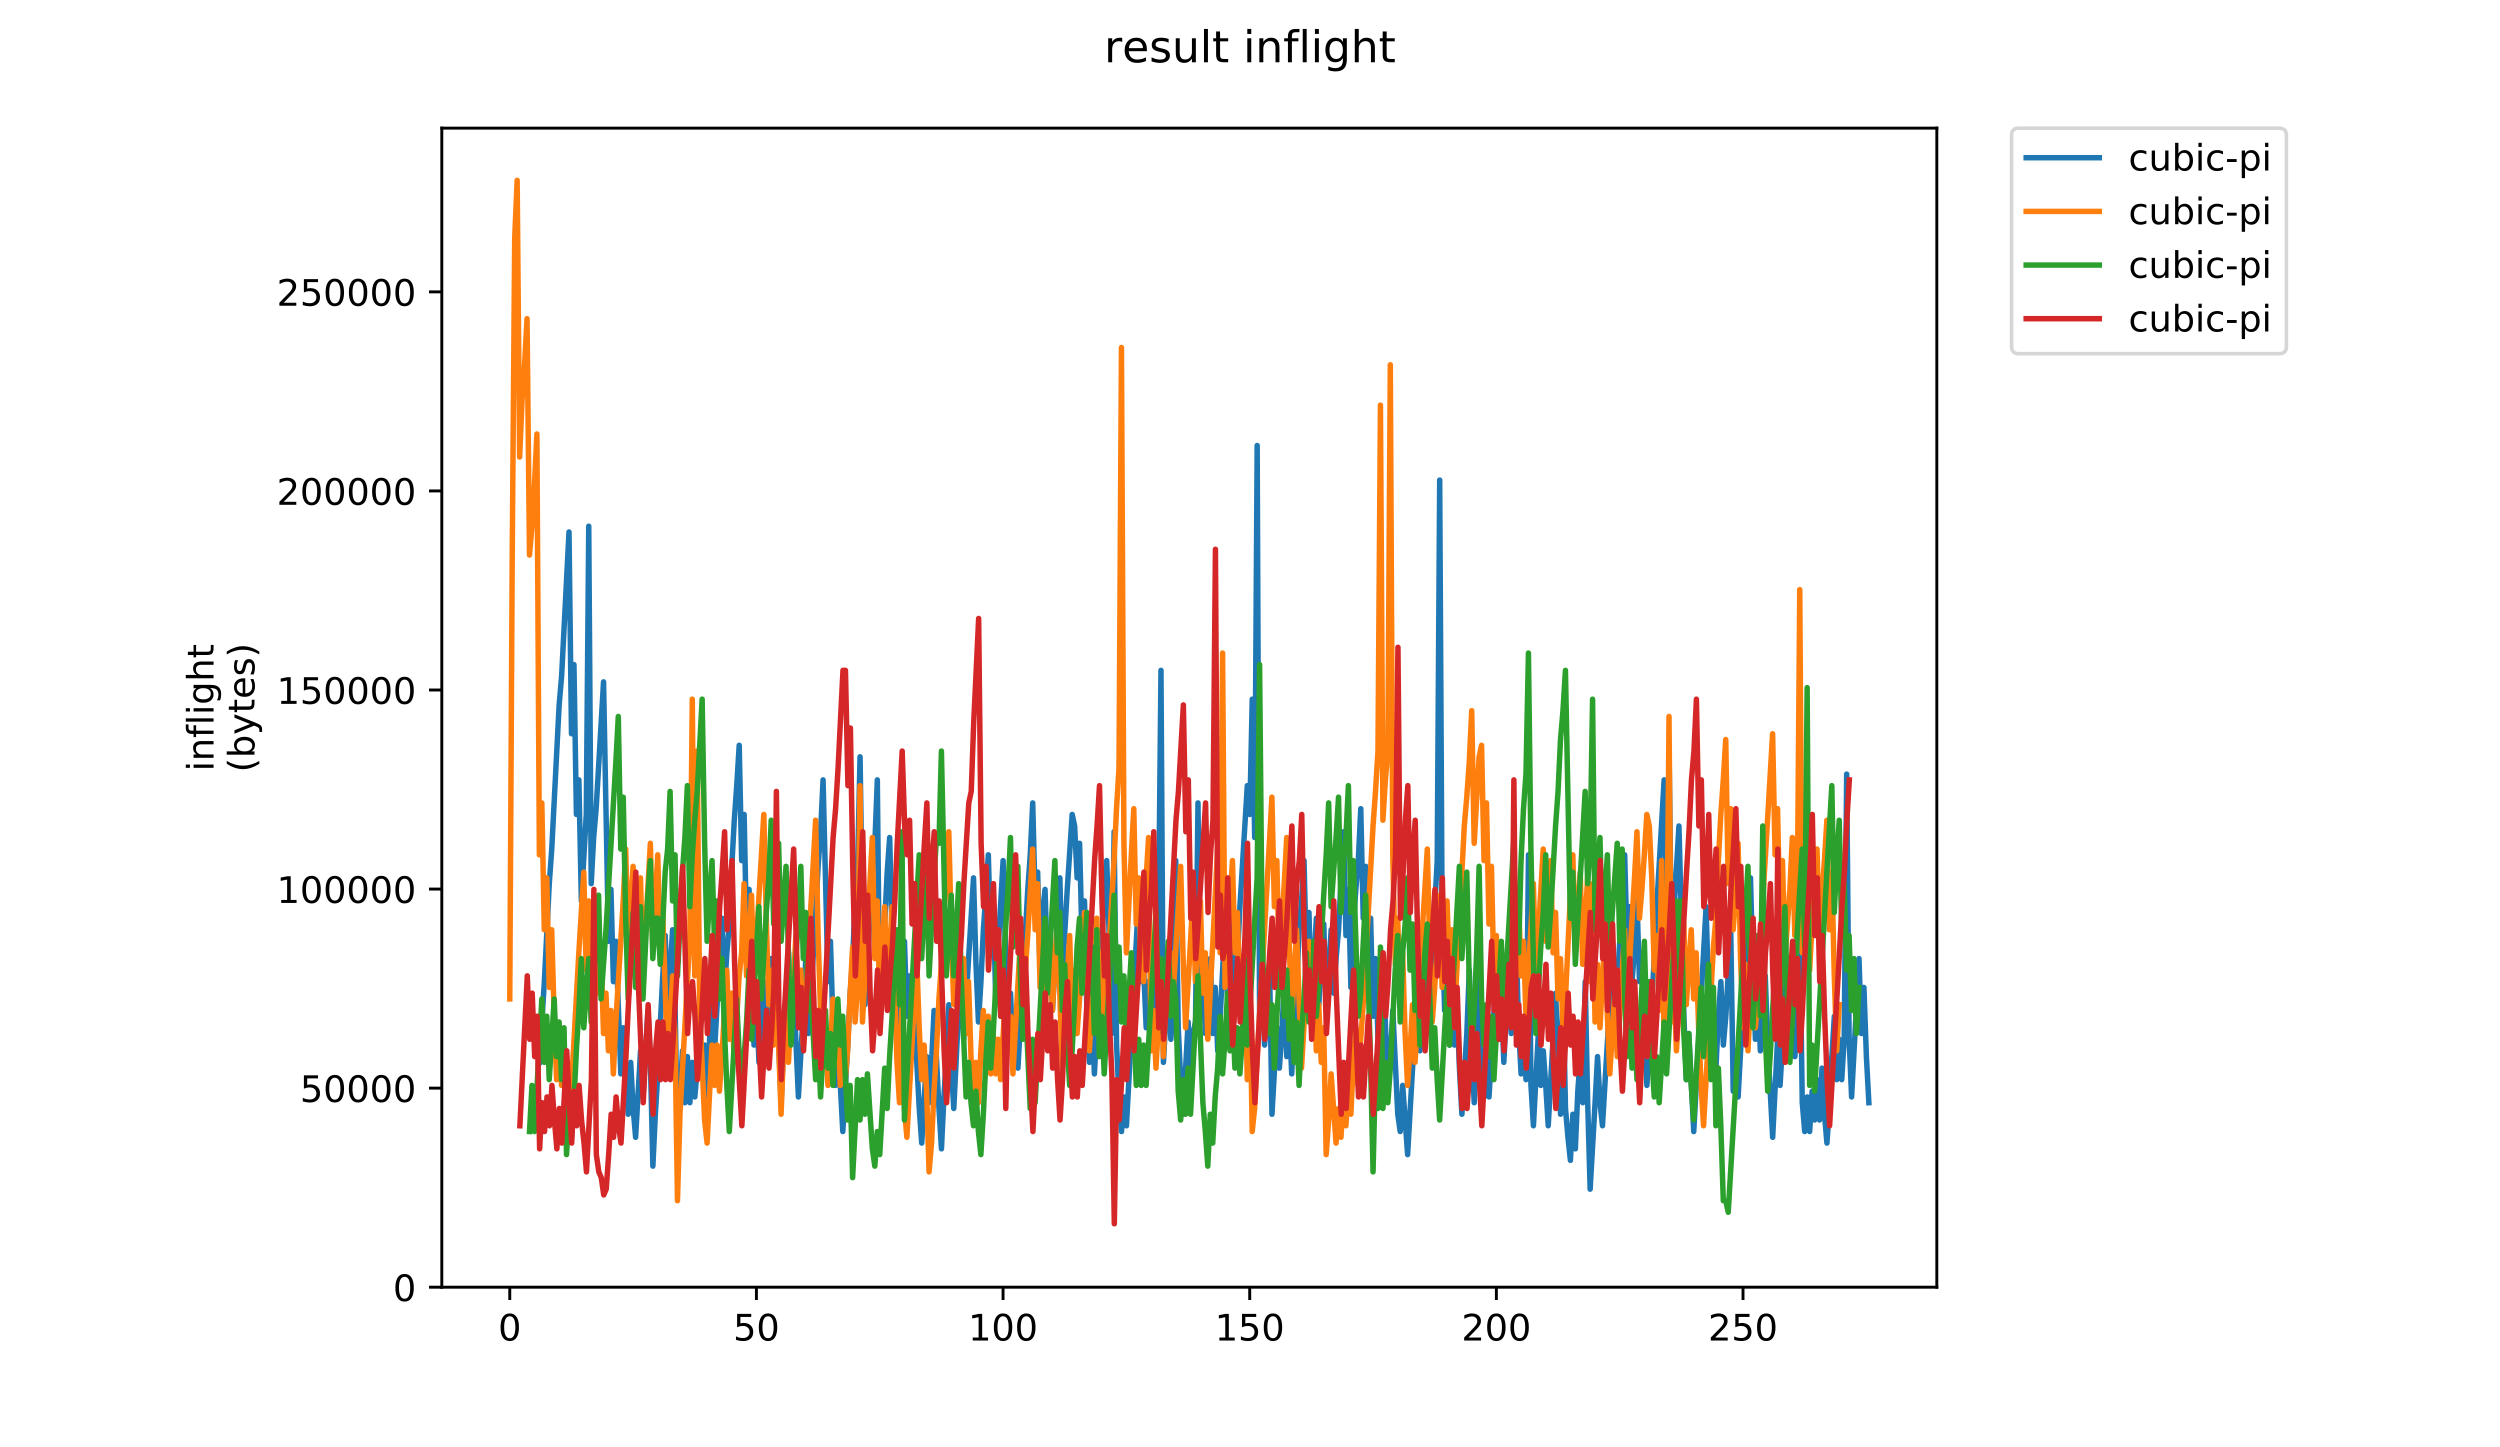 <?xml version="1.0" encoding="utf-8" standalone="no"?>
<!DOCTYPE svg PUBLIC "-//W3C//DTD SVG 1.1//EN"
  "http://www.w3.org/Graphics/SVG/1.1/DTD/svg11.dtd">
<!-- Created with matplotlib (https://matplotlib.org/) -->
<svg height="396pt" version="1.1" viewBox="0 0 684 396" width="684pt" xmlns="http://www.w3.org/2000/svg" xmlns:xlink="http://www.w3.org/1999/xlink">
 <defs>
  <style type="text/css">
*{stroke-linecap:butt;stroke-linejoin:round;}
  </style>
 </defs>
 <g id="figure_1">
  <g id="patch_1">
   <path d="M 0 396 
L 684 396 
L 684 0 
L 0 0 
z
" style="fill:#ffffff;"/>
  </g>
  <g id="axes_1">
   <g id="patch_2">
    <path d="M 120.879 352.174 
L 529.913 352.174 
L 529.913 35.062 
L 120.879 35.062 
z
" style="fill:#ffffff;"/>
   </g>
   <g id="matplotlib.axis_1">
    <g id="xtick_1">
     <g id="line2d_1">
      <defs>
       <path d="M 0 0 
L 0 3.5 
" id="mbe1d8b6dfe" style="stroke:#000000;stroke-width:0.8;"/>
      </defs>
      <g>
       <use style="stroke:#000000;stroke-width:0.8;" x="139.471" xlink:href="#mbe1d8b6dfe" y="352.174"/>
      </g>
     </g>
     <g id="text_1">
      <!-- 0 -->
      <defs>
       <path d="M 31.781 66.406 
Q 24.172 66.406 20.328 58.906 
Q 16.5 51.422 16.5 36.375 
Q 16.5 21.391 20.328 13.891 
Q 24.172 6.391 31.781 6.391 
Q 39.453 6.391 43.281 13.891 
Q 47.125 21.391 47.125 36.375 
Q 47.125 51.422 43.281 58.906 
Q 39.453 66.406 31.781 66.406 
z
M 31.781 74.219 
Q 44.047 74.219 50.516 64.516 
Q 56.984 54.828 56.984 36.375 
Q 56.984 17.969 50.516 8.266 
Q 44.047 -1.422 31.781 -1.422 
Q 19.531 -1.422 13.062 8.266 
Q 6.594 17.969 6.594 36.375 
Q 6.594 54.828 13.062 64.516 
Q 19.531 74.219 31.781 74.219 
z
" id="DejaVuSans-48"/>
      </defs>
      <g transform="translate(136.29 366.773)scale(0.1 -0.1)">
       <use xlink:href="#DejaVuSans-48"/>
      </g>
     </g>
    </g>
    <g id="xtick_2">
     <g id="line2d_2">
      <g>
       <use style="stroke:#000000;stroke-width:0.8;" x="206.955" xlink:href="#mbe1d8b6dfe" y="352.174"/>
      </g>
     </g>
     <g id="text_2">
      <!-- 50 -->
      <defs>
       <path d="M 10.797 72.906 
L 49.516 72.906 
L 49.516 64.594 
L 19.828 64.594 
L 19.828 46.734 
Q 21.969 47.469 24.109 47.828 
Q 26.266 48.188 28.422 48.188 
Q 40.625 48.188 47.75 41.5 
Q 54.891 34.812 54.891 23.391 
Q 54.891 11.625 47.562 5.094 
Q 40.234 -1.422 26.906 -1.422 
Q 22.312 -1.422 17.547 -0.641 
Q 12.797 0.141 7.719 1.703 
L 7.719 11.625 
Q 12.109 9.234 16.797 8.062 
Q 21.484 6.891 26.703 6.891 
Q 35.156 6.891 40.078 11.328 
Q 45.016 15.766 45.016 23.391 
Q 45.016 31 40.078 35.438 
Q 35.156 39.891 26.703 39.891 
Q 22.75 39.891 18.812 39.016 
Q 14.891 38.141 10.797 36.281 
z
" id="DejaVuSans-53"/>
      </defs>
      <g transform="translate(200.592 366.773)scale(0.1 -0.1)">
       <use xlink:href="#DejaVuSans-53"/>
       <use x="63.623" xlink:href="#DejaVuSans-48"/>
      </g>
     </g>
    </g>
    <g id="xtick_3">
     <g id="line2d_3">
      <g>
       <use style="stroke:#000000;stroke-width:0.8;" x="274.438" xlink:href="#mbe1d8b6dfe" y="352.174"/>
      </g>
     </g>
     <g id="text_3">
      <!-- 100 -->
      <defs>
       <path d="M 12.406 8.297 
L 28.516 8.297 
L 28.516 63.922 
L 10.984 60.406 
L 10.984 69.391 
L 28.422 72.906 
L 38.281 72.906 
L 38.281 8.297 
L 54.391 8.297 
L 54.391 0 
L 12.406 0 
z
" id="DejaVuSans-49"/>
      </defs>
      <g transform="translate(264.894 366.773)scale(0.1 -0.1)">
       <use xlink:href="#DejaVuSans-49"/>
       <use x="63.623" xlink:href="#DejaVuSans-48"/>
       <use x="127.246" xlink:href="#DejaVuSans-48"/>
      </g>
     </g>
    </g>
    <g id="xtick_4">
     <g id="line2d_4">
      <g>
       <use style="stroke:#000000;stroke-width:0.8;" x="341.922" xlink:href="#mbe1d8b6dfe" y="352.174"/>
      </g>
     </g>
     <g id="text_4">
      <!-- 150 -->
      <g transform="translate(332.378 366.773)scale(0.1 -0.1)">
       <use xlink:href="#DejaVuSans-49"/>
       <use x="63.623" xlink:href="#DejaVuSans-53"/>
       <use x="127.246" xlink:href="#DejaVuSans-48"/>
      </g>
     </g>
    </g>
    <g id="xtick_5">
     <g id="line2d_5">
      <g>
       <use style="stroke:#000000;stroke-width:0.8;" x="409.405" xlink:href="#mbe1d8b6dfe" y="352.174"/>
      </g>
     </g>
     <g id="text_5">
      <!-- 200 -->
      <defs>
       <path d="M 19.188 8.297 
L 53.609 8.297 
L 53.609 0 
L 7.328 0 
L 7.328 8.297 
Q 12.938 14.109 22.625 23.891 
Q 32.328 33.688 34.812 36.531 
Q 39.547 41.844 41.422 45.531 
Q 43.312 49.219 43.312 52.781 
Q 43.312 58.594 39.234 62.25 
Q 35.156 65.922 28.609 65.922 
Q 23.969 65.922 18.812 64.312 
Q 13.672 62.703 7.812 59.422 
L 7.812 69.391 
Q 13.766 71.781 18.938 73 
Q 24.125 74.219 28.422 74.219 
Q 39.75 74.219 46.484 68.547 
Q 53.219 62.891 53.219 53.422 
Q 53.219 48.922 51.531 44.891 
Q 49.859 40.875 45.406 35.406 
Q 44.188 33.984 37.641 27.219 
Q 31.109 20.453 19.188 8.297 
z
" id="DejaVuSans-50"/>
      </defs>
      <g transform="translate(399.862 366.773)scale(0.1 -0.1)">
       <use xlink:href="#DejaVuSans-50"/>
       <use x="63.623" xlink:href="#DejaVuSans-48"/>
       <use x="127.246" xlink:href="#DejaVuSans-48"/>
      </g>
     </g>
    </g>
    <g id="xtick_6">
     <g id="line2d_6">
      <g>
       <use style="stroke:#000000;stroke-width:0.8;" x="476.889" xlink:href="#mbe1d8b6dfe" y="352.174"/>
      </g>
     </g>
     <g id="text_6">
      <!-- 250 -->
      <g transform="translate(467.345 366.773)scale(0.1 -0.1)">
       <use xlink:href="#DejaVuSans-50"/>
       <use x="63.623" xlink:href="#DejaVuSans-53"/>
       <use x="127.246" xlink:href="#DejaVuSans-48"/>
      </g>
     </g>
    </g>
   </g>
   <g id="matplotlib.axis_2">
    <g id="ytick_1">
     <g id="line2d_7">
      <defs>
       <path d="M 0 0 
L -3.5 0 
" id="md723144db1" style="stroke:#000000;stroke-width:0.8;"/>
      </defs>
      <g>
       <use style="stroke:#000000;stroke-width:0.8;" x="120.879" xlink:href="#md723144db1" y="352.174"/>
      </g>
     </g>
     <g id="text_7">
      <!-- 0 -->
      <g transform="translate(107.516 355.973)scale(0.1 -0.1)">
       <use xlink:href="#DejaVuSans-48"/>
      </g>
     </g>
    </g>
    <g id="ytick_2">
     <g id="line2d_8">
      <g>
       <use style="stroke:#000000;stroke-width:0.8;" x="120.879" xlink:href="#md723144db1" y="297.71"/>
      </g>
     </g>
     <g id="text_8">
      <!-- 50000 -->
      <g transform="translate(82.066 301.509)scale(0.1 -0.1)">
       <use xlink:href="#DejaVuSans-53"/>
       <use x="63.623" xlink:href="#DejaVuSans-48"/>
       <use x="127.246" xlink:href="#DejaVuSans-48"/>
       <use x="190.869" xlink:href="#DejaVuSans-48"/>
       <use x="254.492" xlink:href="#DejaVuSans-48"/>
      </g>
     </g>
    </g>
    <g id="ytick_3">
     <g id="line2d_9">
      <g>
       <use style="stroke:#000000;stroke-width:0.8;" x="120.879" xlink:href="#md723144db1" y="243.246"/>
      </g>
     </g>
     <g id="text_9">
      <!-- 100000 -->
      <g transform="translate(75.704 247.045)scale(0.1 -0.1)">
       <use xlink:href="#DejaVuSans-49"/>
       <use x="63.623" xlink:href="#DejaVuSans-48"/>
       <use x="127.246" xlink:href="#DejaVuSans-48"/>
       <use x="190.869" xlink:href="#DejaVuSans-48"/>
       <use x="254.492" xlink:href="#DejaVuSans-48"/>
       <use x="318.115" xlink:href="#DejaVuSans-48"/>
      </g>
     </g>
    </g>
    <g id="ytick_4">
     <g id="line2d_10">
      <g>
       <use style="stroke:#000000;stroke-width:0.8;" x="120.879" xlink:href="#md723144db1" y="188.782"/>
      </g>
     </g>
     <g id="text_10">
      <!-- 150000 -->
      <g transform="translate(75.704 192.581)scale(0.1 -0.1)">
       <use xlink:href="#DejaVuSans-49"/>
       <use x="63.623" xlink:href="#DejaVuSans-53"/>
       <use x="127.246" xlink:href="#DejaVuSans-48"/>
       <use x="190.869" xlink:href="#DejaVuSans-48"/>
       <use x="254.492" xlink:href="#DejaVuSans-48"/>
       <use x="318.115" xlink:href="#DejaVuSans-48"/>
      </g>
     </g>
    </g>
    <g id="ytick_5">
     <g id="line2d_11">
      <g>
       <use style="stroke:#000000;stroke-width:0.8;" x="120.879" xlink:href="#md723144db1" y="134.318"/>
      </g>
     </g>
     <g id="text_11">
      <!-- 200000 -->
      <g transform="translate(75.704 138.117)scale(0.1 -0.1)">
       <use xlink:href="#DejaVuSans-50"/>
       <use x="63.623" xlink:href="#DejaVuSans-48"/>
       <use x="127.246" xlink:href="#DejaVuSans-48"/>
       <use x="190.869" xlink:href="#DejaVuSans-48"/>
       <use x="254.492" xlink:href="#DejaVuSans-48"/>
       <use x="318.115" xlink:href="#DejaVuSans-48"/>
      </g>
     </g>
    </g>
    <g id="ytick_6">
     <g id="line2d_12">
      <g>
       <use style="stroke:#000000;stroke-width:0.8;" x="120.879" xlink:href="#md723144db1" y="79.854"/>
      </g>
     </g>
     <g id="text_12">
      <!-- 250000 -->
      <g transform="translate(75.704 83.653)scale(0.1 -0.1)">
       <use xlink:href="#DejaVuSans-50"/>
       <use x="63.623" xlink:href="#DejaVuSans-53"/>
       <use x="127.246" xlink:href="#DejaVuSans-48"/>
       <use x="190.869" xlink:href="#DejaVuSans-48"/>
       <use x="254.492" xlink:href="#DejaVuSans-48"/>
       <use x="318.115" xlink:href="#DejaVuSans-48"/>
      </g>
     </g>
    </g>
    <g id="text_13">
     <!-- inflight -->
     <defs>
      <path d="M 9.422 54.688 
L 18.406 54.688 
L 18.406 0 
L 9.422 0 
z
M 9.422 75.984 
L 18.406 75.984 
L 18.406 64.594 
L 9.422 64.594 
z
" id="DejaVuSans-105"/>
      <path d="M 54.891 33.016 
L 54.891 0 
L 45.906 0 
L 45.906 32.719 
Q 45.906 40.484 42.875 44.328 
Q 39.844 48.188 33.797 48.188 
Q 26.516 48.188 22.312 43.547 
Q 18.109 38.922 18.109 30.906 
L 18.109 0 
L 9.078 0 
L 9.078 54.688 
L 18.109 54.688 
L 18.109 46.188 
Q 21.344 51.125 25.703 53.562 
Q 30.078 56 35.797 56 
Q 45.219 56 50.047 50.172 
Q 54.891 44.344 54.891 33.016 
z
" id="DejaVuSans-110"/>
      <path d="M 37.109 75.984 
L 37.109 68.5 
L 28.516 68.5 
Q 23.688 68.5 21.797 66.547 
Q 19.922 64.594 19.922 59.516 
L 19.922 54.688 
L 34.719 54.688 
L 34.719 47.703 
L 19.922 47.703 
L 19.922 0 
L 10.891 0 
L 10.891 47.703 
L 2.297 47.703 
L 2.297 54.688 
L 10.891 54.688 
L 10.891 58.5 
Q 10.891 67.625 15.141 71.797 
Q 19.391 75.984 28.609 75.984 
z
" id="DejaVuSans-102"/>
      <path d="M 9.422 75.984 
L 18.406 75.984 
L 18.406 0 
L 9.422 0 
z
" id="DejaVuSans-108"/>
      <path d="M 45.406 27.984 
Q 45.406 37.75 41.375 43.109 
Q 37.359 48.484 30.078 48.484 
Q 22.859 48.484 18.828 43.109 
Q 14.797 37.75 14.797 27.984 
Q 14.797 18.266 18.828 12.891 
Q 22.859 7.516 30.078 7.516 
Q 37.359 7.516 41.375 12.891 
Q 45.406 18.266 45.406 27.984 
z
M 54.391 6.781 
Q 54.391 -7.172 48.188 -13.984 
Q 42 -20.797 29.203 -20.797 
Q 24.469 -20.797 20.266 -20.094 
Q 16.062 -19.391 12.109 -17.922 
L 12.109 -9.188 
Q 16.062 -11.328 19.922 -12.344 
Q 23.781 -13.375 27.781 -13.375 
Q 36.625 -13.375 41.016 -8.766 
Q 45.406 -4.156 45.406 5.172 
L 45.406 9.625 
Q 42.625 4.781 38.281 2.391 
Q 33.938 0 27.875 0 
Q 17.828 0 11.672 7.656 
Q 5.516 15.328 5.516 27.984 
Q 5.516 40.672 11.672 48.328 
Q 17.828 56 27.875 56 
Q 33.938 56 38.281 53.609 
Q 42.625 51.219 45.406 46.391 
L 45.406 54.688 
L 54.391 54.688 
z
" id="DejaVuSans-103"/>
      <path d="M 54.891 33.016 
L 54.891 0 
L 45.906 0 
L 45.906 32.719 
Q 45.906 40.484 42.875 44.328 
Q 39.844 48.188 33.797 48.188 
Q 26.516 48.188 22.312 43.547 
Q 18.109 38.922 18.109 30.906 
L 18.109 0 
L 9.078 0 
L 9.078 75.984 
L 18.109 75.984 
L 18.109 46.188 
Q 21.344 51.125 25.703 53.562 
Q 30.078 56 35.797 56 
Q 45.219 56 50.047 50.172 
Q 54.891 44.344 54.891 33.016 
z
" id="DejaVuSans-104"/>
      <path d="M 18.312 70.219 
L 18.312 54.688 
L 36.812 54.688 
L 36.812 47.703 
L 18.312 47.703 
L 18.312 18.016 
Q 18.312 11.328 20.141 9.422 
Q 21.969 7.516 27.594 7.516 
L 36.812 7.516 
L 36.812 0 
L 27.594 0 
Q 17.188 0 13.234 3.875 
Q 9.281 7.766 9.281 18.016 
L 9.281 47.703 
L 2.688 47.703 
L 2.688 54.688 
L 9.281 54.688 
L 9.281 70.219 
z
" id="DejaVuSans-116"/>
     </defs>
     <g transform="translate(58.426 211.018)rotate(-90)scale(0.1 -0.1)">
      <use xlink:href="#DejaVuSans-105"/>
      <use x="27.783" xlink:href="#DejaVuSans-110"/>
      <use x="91.162" xlink:href="#DejaVuSans-102"/>
      <use x="126.367" xlink:href="#DejaVuSans-108"/>
      <use x="154.15" xlink:href="#DejaVuSans-105"/>
      <use x="181.934" xlink:href="#DejaVuSans-103"/>
      <use x="245.41" xlink:href="#DejaVuSans-104"/>
      <use x="308.789" xlink:href="#DejaVuSans-116"/>
     </g>
     <!-- (bytes) -->
     <defs>
      <path d="M 31 75.875 
Q 24.469 64.656 21.281 53.656 
Q 18.109 42.672 18.109 31.391 
Q 18.109 20.125 21.312 9.062 
Q 24.516 -2 31 -13.188 
L 23.188 -13.188 
Q 15.875 -1.703 12.234 9.375 
Q 8.594 20.453 8.594 31.391 
Q 8.594 42.281 12.203 53.312 
Q 15.828 64.359 23.188 75.875 
z
" id="DejaVuSans-40"/>
      <path d="M 48.688 27.297 
Q 48.688 37.203 44.609 42.844 
Q 40.531 48.484 33.406 48.484 
Q 26.266 48.484 22.188 42.844 
Q 18.109 37.203 18.109 27.297 
Q 18.109 17.391 22.188 11.75 
Q 26.266 6.109 33.406 6.109 
Q 40.531 6.109 44.609 11.75 
Q 48.688 17.391 48.688 27.297 
z
M 18.109 46.391 
Q 20.953 51.266 25.266 53.625 
Q 29.594 56 35.594 56 
Q 45.562 56 51.781 48.094 
Q 58.016 40.188 58.016 27.297 
Q 58.016 14.406 51.781 6.484 
Q 45.562 -1.422 35.594 -1.422 
Q 29.594 -1.422 25.266 0.953 
Q 20.953 3.328 18.109 8.203 
L 18.109 0 
L 9.078 0 
L 9.078 75.984 
L 18.109 75.984 
z
" id="DejaVuSans-98"/>
      <path d="M 32.172 -5.078 
Q 28.375 -14.844 24.75 -17.812 
Q 21.141 -20.797 15.094 -20.797 
L 7.906 -20.797 
L 7.906 -13.281 
L 13.188 -13.281 
Q 16.891 -13.281 18.938 -11.516 
Q 21 -9.766 23.484 -3.219 
L 25.094 0.875 
L 2.984 54.688 
L 12.5 54.688 
L 29.594 11.922 
L 46.688 54.688 
L 56.203 54.688 
z
" id="DejaVuSans-121"/>
      <path d="M 56.203 29.594 
L 56.203 25.203 
L 14.891 25.203 
Q 15.484 15.922 20.484 11.062 
Q 25.484 6.203 34.422 6.203 
Q 39.594 6.203 44.453 7.469 
Q 49.312 8.734 54.109 11.281 
L 54.109 2.781 
Q 49.266 0.734 44.188 -0.344 
Q 39.109 -1.422 33.891 -1.422 
Q 20.797 -1.422 13.156 6.188 
Q 5.516 13.812 5.516 26.812 
Q 5.516 40.234 12.766 48.109 
Q 20.016 56 32.328 56 
Q 43.359 56 49.781 48.891 
Q 56.203 41.797 56.203 29.594 
z
M 47.219 32.234 
Q 47.125 39.594 43.094 43.984 
Q 39.062 48.391 32.422 48.391 
Q 24.906 48.391 20.391 44.141 
Q 15.875 39.891 15.188 32.172 
z
" id="DejaVuSans-101"/>
      <path d="M 44.281 53.078 
L 44.281 44.578 
Q 40.484 46.531 36.375 47.5 
Q 32.281 48.484 27.875 48.484 
Q 21.188 48.484 17.844 46.438 
Q 14.5 44.391 14.5 40.281 
Q 14.5 37.156 16.891 35.375 
Q 19.281 33.594 26.516 31.984 
L 29.594 31.297 
Q 39.156 29.25 43.188 25.516 
Q 47.219 21.781 47.219 15.094 
Q 47.219 7.469 41.188 3.016 
Q 35.156 -1.422 24.609 -1.422 
Q 20.219 -1.422 15.453 -0.562 
Q 10.688 0.297 5.422 2 
L 5.422 11.281 
Q 10.406 8.688 15.234 7.391 
Q 20.062 6.109 24.812 6.109 
Q 31.156 6.109 34.562 8.281 
Q 37.984 10.453 37.984 14.406 
Q 37.984 18.062 35.516 20.016 
Q 33.062 21.969 24.703 23.781 
L 21.578 24.516 
Q 13.234 26.266 9.516 29.906 
Q 5.812 33.547 5.812 39.891 
Q 5.812 47.609 11.281 51.797 
Q 16.75 56 26.812 56 
Q 31.781 56 36.172 55.266 
Q 40.578 54.547 44.281 53.078 
z
" id="DejaVuSans-115"/>
      <path d="M 8.016 75.875 
L 15.828 75.875 
Q 23.141 64.359 26.781 53.312 
Q 30.422 42.281 30.422 31.391 
Q 30.422 20.453 26.781 9.375 
Q 23.141 -1.703 15.828 -13.188 
L 8.016 -13.188 
Q 14.5 -2 17.703 9.062 
Q 20.906 20.125 20.906 31.391 
Q 20.906 42.672 17.703 53.656 
Q 14.5 64.656 8.016 75.875 
z
" id="DejaVuSans-41"/>
     </defs>
     <g transform="translate(69.624 211.295)rotate(-90)scale(0.1 -0.1)">
      <use xlink:href="#DejaVuSans-40"/>
      <use x="39.014" xlink:href="#DejaVuSans-98"/>
      <use x="102.49" xlink:href="#DejaVuSans-121"/>
      <use x="161.67" xlink:href="#DejaVuSans-116"/>
      <use x="200.879" xlink:href="#DejaVuSans-101"/>
      <use x="262.402" xlink:href="#DejaVuSans-115"/>
      <use x="314.502" xlink:href="#DejaVuSans-41"/>
     </g>
    </g>
   </g>
   <g id="line2d_13">
    <path clip-path="url(#pcfca5513f0)" d="M 147.584 290.66 
L 148.934 268.578 
L 150.283 241.765 
L 150.958 232.301 
L 152.983 192.869 
L 153.657 184.983 
L 155.682 145.551 
L 156.357 200.756 
L 157.032 181.828 
L 157.706 222.837 
L 158.381 213.374 
L 159.056 246.497 
L 160.406 222.837 
L 161.081 143.974 
L 161.755 241.765 
L 162.43 229.147 
L 163.105 221.26 
L 165.13 186.56 
L 166.479 257.538 
L 167.154 243.342 
L 167.829 268.578 
L 168.504 257.538 
L 169.854 293.815 
L 170.528 281.197 
L 171.878 304.856 
L 172.553 290.66 
L 173.228 303.279 
L 173.903 311.165 
L 175.252 287.506 
L 175.927 300.124 
L 177.277 276.465 
L 177.952 290.66 
L 178.626 319.051 
L 179.301 304.856 
L 179.976 293.815 
L 181.326 267.001 
L 182.001 255.96 
L 182.675 274.888 
L 183.35 265.424 
L 184.025 254.383 
L 184.7 274.888 
L 185.375 312.742 
L 186.724 287.506 
L 187.399 301.701 
L 188.074 289.083 
L 188.749 301.701 
L 189.424 290.66 
L 190.099 300.124 
L 190.773 292.238 
L 191.448 279.619 
L 192.123 293.815 
L 192.798 285.929 
L 193.473 300.124 
L 194.148 284.351 
L 194.822 271.733 
L 195.497 287.506 
L 197.522 251.228 
L 198.197 271.733 
L 198.871 260.692 
L 199.546 252.806 
L 200.221 237.033 
L 200.896 224.415 
L 201.571 214.951 
L 202.246 203.91 
L 202.92 235.456 
L 203.595 222.837 
L 204.27 255.96 
L 204.945 243.342 
L 205.62 267.001 
L 206.295 285.929 
L 206.97 273.31 
L 207.644 290.66 
L 208.994 268.578 
L 209.669 285.929 
L 211.019 262.269 
L 211.693 281.197 
L 212.368 268.578 
L 213.718 301.701 
L 214.393 285.929 
L 215.742 260.692 
L 216.417 281.197 
L 217.092 270.156 
L 218.442 300.124 
L 219.791 276.465 
L 220.466 262.269 
L 221.141 282.774 
L 221.816 273.31 
L 223.166 249.651 
L 223.84 237.033 
L 224.515 227.569 
L 225.19 213.374 
L 226.54 268.578 
L 227.215 257.538 
L 227.889 279.619 
L 228.564 296.969 
L 229.239 284.351 
L 230.589 309.588 
L 231.938 285.929 
L 232.613 271.733 
L 233.288 262.269 
L 233.963 246.497 
L 234.638 237.033 
L 235.313 207.065 
L 235.987 251.228 
L 236.662 274.888 
L 238.687 238.61 
L 239.362 230.724 
L 240.036 213.374 
L 240.711 279.619 
L 242.736 238.61 
L 243.411 229.147 
L 244.085 255.96 
L 244.76 276.465 
L 245.435 265.424 
L 246.11 282.774 
L 246.785 271.733 
L 247.46 257.538 
L 248.134 278.042 
L 248.809 267.001 
L 249.484 285.929 
L 250.159 274.888 
L 250.834 290.66 
L 251.509 303.279 
L 252.184 312.742 
L 253.533 289.083 
L 254.208 301.701 
L 254.883 290.66 
L 255.558 276.465 
L 256.907 303.279 
L 257.582 314.32 
L 258.257 300.124 
L 258.932 289.083 
L 259.607 274.888 
L 260.282 292.238 
L 260.956 303.279 
L 262.981 262.269 
L 263.656 284.351 
L 266.355 240.187 
L 267.03 263.847 
L 267.705 279.619 
L 268.38 268.578 
L 269.054 254.383 
L 269.729 244.919 
L 270.404 233.878 
L 271.079 257.538 
L 271.754 246.497 
L 272.429 273.31 
L 273.103 259.115 
L 274.453 235.456 
L 275.803 285.929 
L 276.478 271.733 
L 277.152 287.506 
L 277.827 278.042 
L 278.502 292.238 
L 281.201 243.342 
L 281.876 233.878 
L 282.551 219.683 
L 283.226 246.497 
L 283.901 238.61 
L 284.576 267.001 
L 285.25 249.651 
L 285.925 243.342 
L 286.6 265.424 
L 287.275 255.96 
L 287.95 276.465 
L 289.299 252.806 
L 289.974 240.187 
L 290.649 267.001 
L 291.999 243.342 
L 293.348 222.837 
L 294.023 225.992 
L 294.698 240.187 
L 295.373 230.724 
L 296.048 257.538 
L 296.723 246.497 
L 297.398 278.042 
L 298.072 290.66 
L 298.747 276.465 
L 299.422 293.815 
L 302.121 244.919 
L 302.796 235.456 
L 303.471 255.96 
L 304.146 282.774 
L 304.821 227.569 
L 305.496 285.929 
L 306.17 300.124 
L 306.845 309.588 
L 307.52 300.124 
L 308.195 308.01 
L 311.569 244.919 
L 312.244 268.578 
L 312.919 265.424 
L 313.594 281.197 
L 314.268 268.578 
L 314.943 285.929 
L 315.618 276.465 
L 316.968 251.228 
L 317.643 183.405 
L 318.317 290.66 
L 319.667 265.424 
L 320.342 284.351 
L 321.017 274.888 
L 321.692 235.456 
L 322.366 281.197 
L 323.041 295.392 
L 323.716 304.856 
L 325.066 279.619 
L 325.741 292.238 
L 326.415 282.774 
L 327.09 279.619 
L 327.765 219.683 
L 328.44 276.465 
L 329.115 265.424 
L 329.79 282.774 
L 331.139 262.269 
L 331.814 282.774 
L 332.489 270.156 
L 333.164 287.506 
L 333.839 278.042 
L 335.188 252.806 
L 335.863 273.31 
L 336.538 263.847 
L 337.213 252.806 
L 337.888 273.31 
L 338.563 262.269 
L 339.237 248.074 
L 341.262 214.951 
L 341.937 222.837 
L 342.612 191.292 
L 343.286 229.147 
L 343.961 121.892 
L 344.636 281.197 
L 345.311 270.156 
L 345.986 285.929 
L 346.661 276.465 
L 347.335 263.847 
L 348.01 304.856 
L 349.36 281.197 
L 350.035 292.238 
L 350.71 282.774 
L 351.384 268.578 
L 352.059 289.083 
L 352.734 278.042 
L 353.409 293.815 
L 354.084 279.619 
L 354.759 270.156 
L 355.433 254.383 
L 356.108 246.497 
L 356.783 235.456 
L 357.458 263.847 
L 358.133 249.651 
L 358.808 274.888 
L 360.157 251.228 
L 360.832 274.888 
L 361.507 262.269 
L 362.182 252.806 
L 362.857 276.465 
L 364.206 254.383 
L 364.881 271.733 
L 365.556 262.269 
L 366.231 254.383 
L 367.58 227.569 
L 368.255 255.96 
L 368.93 243.342 
L 369.605 270.156 
L 370.28 252.806 
L 370.955 243.342 
L 371.629 235.456 
L 372.304 221.26 
L 372.979 251.228 
L 373.654 237.033 
L 374.329 262.269 
L 375.004 251.228 
L 375.678 278.042 
L 376.353 262.269 
L 377.028 284.351 
L 377.703 274.888 
L 378.378 262.269 
L 379.727 298.547 
L 380.402 289.083 
L 381.077 276.465 
L 382.427 304.856 
L 383.102 309.588 
L 383.777 296.969 
L 385.126 315.897 
L 386.476 292.238 
L 387.826 268.578 
L 388.5 287.506 
L 389.85 263.847 
L 390.525 282.774 
L 392.549 248.074 
L 393.224 235.456 
L 393.899 131.355 
L 394.574 252.806 
L 395.249 276.465 
L 395.924 262.269 
L 396.598 285.929 
L 397.273 268.578 
L 397.948 285.929 
L 398.623 274.888 
L 399.298 292.238 
L 399.973 304.856 
L 401.322 282.774 
L 401.997 265.424 
L 402.672 287.506 
L 403.347 301.701 
L 404.022 289.083 
L 404.696 257.538 
L 405.371 285.929 
L 406.046 300.124 
L 406.721 287.506 
L 407.396 300.124 
L 409.42 265.424 
L 410.095 284.351 
L 410.77 273.31 
L 411.445 290.66 
L 412.794 263.847 
L 413.469 282.774 
L 414.144 271.733 
L 414.819 257.538 
L 415.494 281.197 
L 416.169 293.815 
L 416.843 282.774 
L 417.518 295.392 
L 418.193 233.878 
L 418.868 296.969 
L 419.543 308.01 
L 420.892 282.774 
L 421.567 296.969 
L 422.242 287.506 
L 422.917 296.969 
L 423.592 308.01 
L 425.616 271.733 
L 426.966 304.856 
L 427.641 270.156 
L 428.316 303.279 
L 428.991 311.165 
L 429.665 317.474 
L 430.34 304.856 
L 431.015 314.32 
L 431.69 298.547 
L 432.365 289.083 
L 433.04 301.701 
L 433.714 268.578 
L 434.389 301.701 
L 435.064 325.36 
L 436.414 301.701 
L 437.089 289.083 
L 437.763 301.701 
L 438.438 308.01 
L 441.138 262.269 
L 441.812 281.197 
L 443.162 257.538 
L 443.837 243.342 
L 444.512 233.878 
L 445.187 259.115 
L 445.861 248.074 
L 446.536 268.578 
L 447.211 259.115 
L 447.886 246.497 
L 448.561 268.578 
L 449.236 260.692 
L 450.585 296.969 
L 452.61 262.269 
L 453.285 248.074 
L 455.309 213.374 
L 455.984 257.538 
L 456.659 205.487 
L 457.334 260.692 
L 459.358 225.992 
L 460.708 278.042 
L 461.383 295.392 
L 462.057 282.774 
L 463.407 309.588 
L 466.781 248.074 
L 467.456 271.733 
L 468.131 287.506 
L 468.806 276.465 
L 469.481 292.238 
L 470.156 278.042 
L 470.83 268.578 
L 471.505 285.929 
L 472.18 278.042 
L 473.53 254.383 
L 474.205 298.547 
L 474.879 287.506 
L 475.554 300.124 
L 478.254 249.651 
L 478.928 240.187 
L 479.603 265.424 
L 480.278 284.351 
L 480.953 271.733 
L 481.628 287.506 
L 482.303 279.619 
L 482.977 267.001 
L 483.652 285.929 
L 485.002 311.165 
L 486.352 284.351 
L 487.026 296.969 
L 489.051 262.269 
L 489.726 279.619 
L 490.401 281.197 
L 491.075 289.083 
L 491.75 279.619 
L 492.425 254.383 
L 493.1 301.701 
L 493.775 309.588 
L 494.45 300.124 
L 495.124 309.588 
L 495.799 298.547 
L 496.474 306.433 
L 497.149 295.392 
L 497.824 306.433 
L 498.499 292.238 
L 499.173 304.856 
L 499.848 312.742 
L 500.523 303.279 
L 501.198 289.083 
L 501.873 278.042 
L 502.548 295.392 
L 503.222 284.351 
L 503.897 295.392 
L 504.572 284.351 
L 505.247 211.796 
L 505.922 284.351 
L 506.597 300.124 
L 508.621 262.269 
L 509.296 282.774 
L 509.971 270.156 
L 510.646 289.083 
L 511.32 301.701 
L 511.32 301.701 
" style="fill:none;stroke:#1f77b4;stroke-linecap:square;stroke-width:1.5;"/>
   </g>
   <g id="line2d_14">
    <path clip-path="url(#pcfca5513f0)" d="M 139.471 273.31 
L 140.146 151.86 
L 140.821 65.11 
L 141.496 49.337 
L 142.17 125.046 
L 142.845 109.273 
L 143.52 99.81 
L 144.195 87.192 
L 144.87 151.86 
L 145.545 143.974 
L 146.219 132.933 
L 146.894 118.737 
L 147.569 233.878 
L 148.244 219.683 
L 148.919 254.383 
L 149.594 240.187 
L 150.268 270.156 
L 150.943 254.383 
L 151.618 278.042 
L 152.293 295.392 
L 152.968 284.351 
L 153.643 296.969 
L 154.317 287.506 
L 154.992 300.124 
L 155.667 309.588 
L 158.366 260.692 
L 159.716 238.61 
L 160.391 265.424 
L 161.066 246.497 
L 161.741 273.31 
L 163.09 249.651 
L 163.765 271.733 
L 164.44 260.692 
L 165.115 282.774 
L 165.79 271.733 
L 166.465 287.506 
L 167.139 276.465 
L 167.814 293.815 
L 168.489 279.619 
L 170.514 246.497 
L 171.188 232.301 
L 171.863 257.538 
L 172.538 248.074 
L 173.213 237.033 
L 173.888 263.847 
L 175.237 240.187 
L 175.912 267.001 
L 177.937 230.724 
L 178.612 259.115 
L 179.961 233.878 
L 180.636 260.692 
L 181.311 249.651 
L 182.661 290.66 
L 183.335 281.197 
L 184.01 267.001 
L 184.685 284.351 
L 185.36 328.515 
L 186.035 304.856 
L 188.059 268.578 
L 188.734 257.538 
L 189.409 191.292 
L 190.084 267.001 
L 190.759 205.487 
L 191.433 276.465 
L 192.783 306.433 
L 193.458 312.742 
L 194.808 285.929 
L 195.482 296.969 
L 196.157 285.929 
L 196.832 298.547 
L 197.507 289.083 
L 198.857 265.424 
L 199.531 284.351 
L 200.206 271.733 
L 200.881 290.66 
L 202.231 267.001 
L 202.906 260.692 
L 203.58 241.765 
L 204.255 267.001 
L 204.93 257.538 
L 205.605 244.919 
L 206.28 268.578 
L 208.979 222.837 
L 209.654 251.228 
L 210.329 274.888 
L 211.004 265.424 
L 211.679 285.929 
L 212.353 270.156 
L 213.028 285.929 
L 213.703 304.856 
L 214.378 287.506 
L 215.053 274.888 
L 215.728 290.66 
L 216.402 276.465 
L 217.077 268.578 
L 217.752 255.96 
L 218.427 276.465 
L 219.102 265.424 
L 219.777 285.929 
L 223.151 224.415 
L 223.826 255.96 
L 224.5 276.465 
L 225.175 276.465 
L 225.85 282.774 
L 226.525 296.969 
L 227.2 287.506 
L 227.875 273.31 
L 228.549 290.66 
L 229.224 279.619 
L 229.899 296.969 
L 230.574 282.774 
L 231.249 295.392 
L 231.924 287.506 
L 232.598 271.733 
L 233.273 259.115 
L 233.948 279.619 
L 234.623 270.156 
L 235.298 214.951 
L 235.973 279.619 
L 238.672 229.147 
L 239.347 262.269 
L 240.022 246.497 
L 240.696 273.31 
L 241.371 259.115 
L 242.046 248.074 
L 242.721 270.156 
L 243.396 260.692 
L 244.071 248.074 
L 245.42 290.66 
L 246.095 301.701 
L 246.77 274.888 
L 247.445 303.279 
L 248.12 311.165 
L 250.819 262.269 
L 251.494 281.197 
L 252.169 295.392 
L 252.843 285.929 
L 253.518 298.547 
L 254.193 320.629 
L 254.868 312.742 
L 255.543 298.547 
L 256.218 287.506 
L 256.893 273.31 
L 257.567 263.847 
L 258.242 249.651 
L 259.592 227.569 
L 260.267 254.383 
L 260.942 274.888 
L 261.616 262.269 
L 262.291 252.806 
L 262.966 271.733 
L 263.641 262.269 
L 264.316 282.774 
L 264.991 268.578 
L 265.665 289.083 
L 266.34 301.701 
L 267.015 290.66 
L 267.69 301.701 
L 268.365 287.506 
L 269.04 276.465 
L 269.714 292.238 
L 270.389 278.042 
L 271.064 293.815 
L 271.739 282.774 
L 272.414 293.815 
L 273.089 284.351 
L 273.763 295.392 
L 275.113 271.733 
L 275.788 287.506 
L 276.463 278.042 
L 277.138 293.815 
L 279.162 257.538 
L 279.837 278.042 
L 280.512 265.424 
L 281.187 255.96 
L 282.536 232.301 
L 283.211 254.383 
L 283.886 241.765 
L 284.561 270.156 
L 285.236 257.538 
L 285.91 276.465 
L 286.585 267.001 
L 287.26 255.96 
L 287.935 276.465 
L 289.285 251.228 
L 290.634 292.238 
L 291.309 278.042 
L 292.659 255.96 
L 293.334 279.619 
L 294.008 265.424 
L 294.683 282.774 
L 295.358 273.31 
L 296.033 257.538 
L 296.708 249.651 
L 298.058 287.506 
L 300.082 251.228 
L 300.757 271.733 
L 301.432 260.692 
L 302.107 282.774 
L 303.456 259.115 
L 304.806 235.456 
L 305.481 221.26 
L 306.156 210.219 
L 306.83 95.078 
L 307.505 230.724 
L 308.18 260.692 
L 309.53 233.878 
L 310.205 221.26 
L 310.879 252.806 
L 311.554 240.187 
L 312.229 265.424 
L 312.904 268.578 
L 313.579 240.187 
L 314.254 229.147 
L 314.928 287.506 
L 315.603 276.465 
L 316.278 292.238 
L 317.628 267.001 
L 318.303 289.083 
L 318.977 273.31 
L 319.652 260.692 
L 320.327 260.692 
L 321.002 271.733 
L 323.026 237.033 
L 323.701 262.269 
L 324.376 281.197 
L 325.726 257.538 
L 326.401 244.919 
L 327.075 268.578 
L 328.425 246.497 
L 329.1 271.733 
L 329.775 260.692 
L 330.45 284.351 
L 333.149 232.301 
L 333.824 260.692 
L 334.499 178.674 
L 335.173 270.156 
L 335.848 255.96 
L 336.523 246.497 
L 337.198 235.456 
L 337.873 260.692 
L 338.548 249.651 
L 339.222 274.888 
L 339.897 262.269 
L 340.572 260.692 
L 341.247 295.392 
L 341.922 268.578 
L 342.597 309.588 
L 343.272 303.279 
L 343.946 289.083 
L 345.971 254.383 
L 347.995 218.106 
L 348.67 248.074 
L 349.345 235.456 
L 350.02 265.424 
L 351.37 241.765 
L 352.044 229.147 
L 352.719 257.538 
L 353.394 279.619 
L 354.744 254.383 
L 356.093 292.238 
L 358.118 257.538 
L 358.793 276.465 
L 359.468 267.001 
L 360.142 287.506 
L 360.817 274.888 
L 361.492 290.66 
L 362.167 281.197 
L 362.842 315.897 
L 363.517 306.433 
L 364.191 293.815 
L 365.541 312.742 
L 366.216 303.279 
L 366.891 311.165 
L 367.566 298.547 
L 368.24 308.01 
L 368.915 296.969 
L 369.59 304.856 
L 370.265 290.66 
L 370.94 281.197 
L 371.615 296.969 
L 372.289 284.351 
L 372.964 274.888 
L 375.664 225.992 
L 376.338 216.528 
L 377.013 205.487 
L 377.688 110.851 
L 378.363 224.415 
L 379.038 213.374 
L 379.713 205.487 
L 380.387 99.81 
L 381.062 233.878 
L 381.737 263.847 
L 382.412 251.228 
L 383.087 273.31 
L 383.762 260.692 
L 384.437 282.774 
L 385.111 296.969 
L 385.786 287.506 
L 386.461 274.888 
L 387.136 290.66 
L 388.486 270.156 
L 389.16 254.383 
L 390.51 232.301 
L 391.185 259.115 
L 391.86 279.619 
L 392.535 270.156 
L 393.209 259.115 
L 393.884 244.919 
L 394.559 270.156 
L 395.909 246.497 
L 396.584 267.001 
L 397.258 254.383 
L 397.933 278.042 
L 400.633 225.992 
L 401.307 218.106 
L 401.982 208.642 
L 402.657 194.446 
L 403.332 230.724 
L 404.682 207.065 
L 405.356 203.91 
L 406.031 235.456 
L 406.706 219.683 
L 407.381 252.806 
L 408.056 237.033 
L 408.731 267.001 
L 409.405 255.96 
L 410.08 276.465 
L 410.755 265.424 
L 411.43 285.929 
L 412.105 271.733 
L 412.78 260.692 
L 413.454 278.042 
L 415.479 246.497 
L 416.154 267.001 
L 416.829 257.538 
L 417.503 278.042 
L 419.528 241.765 
L 420.203 267.001 
L 422.227 232.301 
L 422.902 257.538 
L 424.252 235.456 
L 424.927 260.692 
L 425.601 249.651 
L 426.276 273.31 
L 426.951 262.269 
L 427.626 281.197 
L 428.301 273.31 
L 429.651 244.919 
L 430.325 233.878 
L 431 260.692 
L 431.675 248.074 
L 432.35 238.61 
L 433.025 263.847 
L 434.374 240.187 
L 435.049 268.578 
L 435.724 241.765 
L 436.399 279.619 
L 437.074 263.847 
L 437.749 281.197 
L 439.098 255.96 
L 439.773 278.042 
L 440.448 293.815 
L 441.798 271.733 
L 442.472 289.083 
L 444.497 254.383 
L 445.172 274.888 
L 447.196 240.187 
L 447.871 227.569 
L 448.546 251.228 
L 449.221 243.342 
L 449.896 233.878 
L 450.57 222.837 
L 451.245 225.992 
L 451.92 240.187 
L 452.595 265.424 
L 453.27 255.96 
L 453.945 276.465 
L 454.619 235.456 
L 455.294 285.929 
L 455.969 273.31 
L 456.644 196.024 
L 457.319 279.619 
L 457.994 268.578 
L 458.668 287.506 
L 460.018 263.847 
L 460.693 252.806 
L 461.368 274.888 
L 462.717 254.383 
L 463.392 273.31 
L 464.067 260.692 
L 464.742 281.197 
L 465.417 296.969 
L 466.092 308.01 
L 468.791 259.115 
L 469.466 251.228 
L 470.141 235.456 
L 470.815 222.837 
L 471.49 213.374 
L 472.165 202.333 
L 472.84 241.765 
L 473.515 221.26 
L 474.19 254.383 
L 474.865 244.919 
L 475.539 230.724 
L 476.214 262.269 
L 476.889 281.197 
L 477.564 263.847 
L 478.239 287.506 
L 479.588 260.692 
L 480.263 281.197 
L 480.938 273.31 
L 482.288 246.497 
L 484.987 200.756 
L 485.662 233.878 
L 486.337 221.26 
L 487.012 252.806 
L 487.686 235.456 
L 488.361 262.269 
L 489.711 243.342 
L 490.386 229.147 
L 491.061 255.96 
L 491.735 246.497 
L 492.41 161.324 
L 493.085 260.692 
L 494.435 237.033 
L 495.11 265.424 
L 495.784 252.806 
L 496.459 243.342 
L 497.134 232.301 
L 497.809 257.538 
L 498.484 244.919 
L 499.159 235.456 
L 499.833 224.415 
L 500.508 254.383 
L 501.183 238.61 
L 501.858 267.001 
L 502.533 287.506 
L 503.208 274.888 
L 503.208 274.888 
" style="fill:none;stroke:#ff7f0e;stroke-linecap:square;stroke-width:1.5;"/>
   </g>
   <g id="line2d_15">
    <path clip-path="url(#pcfca5513f0)" d="M 144.872 309.588 
L 145.547 296.969 
L 146.222 309.588 
L 147.572 285.929 
L 148.247 273.31 
L 148.921 290.66 
L 149.596 278.042 
L 150.271 295.392 
L 151.621 273.31 
L 152.296 289.083 
L 152.97 279.619 
L 153.645 295.392 
L 154.32 281.197 
L 154.995 315.897 
L 155.67 304.856 
L 156.345 311.165 
L 157.019 301.701 
L 157.694 287.506 
L 158.369 276.465 
L 159.044 262.269 
L 159.719 281.197 
L 161.069 262.269 
L 161.743 279.619 
L 163.093 255.96 
L 163.768 244.919 
L 164.443 273.31 
L 165.792 254.383 
L 168.492 208.642 
L 169.167 196.024 
L 169.841 232.301 
L 170.516 218.106 
L 171.191 251.228 
L 171.866 273.31 
L 173.216 249.651 
L 173.89 270.156 
L 174.565 267.001 
L 175.24 248.074 
L 175.915 273.31 
L 177.265 244.919 
L 177.939 235.456 
L 178.614 262.269 
L 179.289 251.228 
L 179.964 251.228 
L 180.639 263.847 
L 181.314 252.806 
L 181.988 238.61 
L 182.663 232.301 
L 183.338 216.528 
L 184.013 246.497 
L 184.688 233.878 
L 185.363 267.001 
L 186.712 238.61 
L 187.387 229.147 
L 188.062 214.951 
L 188.737 248.074 
L 189.412 233.878 
L 190.086 224.415 
L 190.761 216.528 
L 192.111 191.292 
L 192.786 230.724 
L 193.461 257.538 
L 194.135 244.919 
L 194.81 235.456 
L 195.485 257.538 
L 196.16 246.497 
L 196.835 273.31 
L 197.51 262.269 
L 198.184 281.197 
L 198.859 296.969 
L 199.534 309.588 
L 201.559 273.31 
L 202.908 303.279 
L 203.583 289.083 
L 204.258 279.619 
L 204.933 265.424 
L 205.608 284.351 
L 207.632 248.074 
L 208.307 273.31 
L 209.657 249.651 
L 210.332 240.187 
L 211.006 224.415 
L 211.681 252.806 
L 213.031 230.724 
L 213.706 257.538 
L 215.055 237.033 
L 216.405 285.929 
L 217.755 262.269 
L 218.43 251.228 
L 219.104 237.033 
L 219.779 262.269 
L 220.454 249.651 
L 221.129 276.465 
L 221.804 267.001 
L 222.479 282.774 
L 223.153 295.392 
L 223.828 284.351 
L 224.503 300.124 
L 225.853 276.465 
L 226.528 292.238 
L 227.202 282.774 
L 227.877 296.969 
L 229.227 273.31 
L 229.902 285.929 
L 230.577 278.042 
L 231.251 293.815 
L 231.926 306.433 
L 232.601 296.969 
L 233.276 322.206 
L 234.626 295.392 
L 235.3 306.433 
L 235.975 295.392 
L 236.65 304.856 
L 237.325 293.815 
L 238.675 314.32 
L 239.349 319.051 
L 240.024 309.588 
L 240.699 315.897 
L 242.049 292.238 
L 242.724 303.279 
L 243.398 289.083 
L 244.073 278.042 
L 244.748 263.847 
L 245.423 254.383 
L 246.098 274.888 
L 246.773 227.569 
L 247.448 306.433 
L 248.797 282.774 
L 251.497 233.878 
L 252.171 262.269 
L 252.846 248.074 
L 253.521 238.61 
L 254.196 267.001 
L 255.546 240.187 
L 256.22 229.147 
L 256.895 230.724 
L 257.57 205.487 
L 258.92 267.001 
L 260.269 244.919 
L 260.944 267.001 
L 261.619 255.96 
L 262.294 241.765 
L 262.969 267.001 
L 264.318 300.124 
L 264.993 290.66 
L 265.668 301.701 
L 266.343 308.01 
L 267.018 298.547 
L 267.693 309.588 
L 268.367 315.897 
L 269.042 304.856 
L 269.717 290.66 
L 270.392 279.619 
L 271.067 292.238 
L 271.742 282.774 
L 273.091 257.538 
L 273.766 278.042 
L 274.441 263.847 
L 275.116 254.383 
L 275.791 243.342 
L 276.465 229.147 
L 277.14 259.115 
L 277.815 246.497 
L 278.49 237.033 
L 279.165 267.001 
L 279.84 284.351 
L 280.514 273.31 
L 281.864 303.279 
L 282.539 284.351 
L 283.214 301.701 
L 285.913 251.228 
L 286.588 271.733 
L 288.613 235.456 
L 289.287 260.692 
L 289.962 249.651 
L 290.637 276.465 
L 291.312 263.847 
L 291.987 285.929 
L 292.662 296.969 
L 293.336 287.506 
L 294.011 274.888 
L 294.686 259.115 
L 295.361 251.228 
L 296.036 271.733 
L 297.385 249.651 
L 298.06 271.733 
L 298.735 259.115 
L 299.41 282.774 
L 300.085 254.383 
L 300.76 289.083 
L 301.434 278.042 
L 302.109 293.815 
L 304.809 244.919 
L 305.483 268.578 
L 306.158 259.115 
L 306.833 279.619 
L 307.508 267.001 
L 308.183 284.351 
L 309.532 260.692 
L 310.207 281.197 
L 310.882 296.969 
L 311.557 284.351 
L 312.232 296.969 
L 312.907 285.929 
L 313.581 296.969 
L 315.606 262.269 
L 316.281 249.651 
L 316.956 271.733 
L 317.63 262.269 
L 318.305 282.774 
L 318.98 267.001 
L 319.655 257.538 
L 320.33 278.042 
L 321.005 268.578 
L 321.679 273.31 
L 322.354 298.547 
L 323.029 306.433 
L 323.704 295.392 
L 324.379 304.856 
L 325.054 292.238 
L 325.728 304.856 
L 327.753 267.001 
L 329.103 301.701 
L 329.777 309.588 
L 330.452 319.051 
L 331.127 304.856 
L 331.802 312.742 
L 332.477 300.124 
L 333.152 292.238 
L 333.827 278.042 
L 334.501 293.815 
L 335.176 284.351 
L 335.851 271.733 
L 336.526 287.506 
L 337.201 276.465 
L 337.876 292.238 
L 338.55 281.197 
L 339.225 293.815 
L 339.9 284.351 
L 340.575 262.269 
L 341.25 285.929 
L 341.925 276.465 
L 343.949 240.187 
L 344.624 181.828 
L 345.299 254.383 
L 345.974 279.619 
L 346.648 265.424 
L 347.323 282.774 
L 347.998 274.888 
L 348.673 292.238 
L 349.348 278.042 
L 350.697 255.96 
L 351.372 278.042 
L 352.047 265.424 
L 352.722 284.351 
L 353.397 273.31 
L 354.072 290.66 
L 354.746 279.619 
L 355.421 296.969 
L 356.096 282.774 
L 356.771 273.31 
L 357.446 260.692 
L 358.121 279.619 
L 358.795 279.619 
L 359.47 257.538 
L 360.145 278.042 
L 360.82 268.578 
L 362.17 244.919 
L 362.844 233.878 
L 363.519 219.683 
L 364.194 248.074 
L 365.544 229.147 
L 366.219 218.106 
L 366.893 249.651 
L 367.568 235.456 
L 368.243 229.147 
L 368.918 214.951 
L 369.593 249.651 
L 370.268 235.456 
L 371.617 278.042 
L 372.292 271.733 
L 373.642 244.919 
L 374.991 290.66 
L 375.666 320.629 
L 376.341 292.238 
L 377.016 303.279 
L 377.691 259.115 
L 378.366 303.279 
L 379.041 290.66 
L 379.715 301.701 
L 380.39 292.238 
L 381.74 265.424 
L 382.415 255.96 
L 383.09 279.619 
L 383.764 260.692 
L 384.439 252.806 
L 385.114 240.187 
L 385.789 265.424 
L 386.464 252.806 
L 387.139 276.465 
L 387.813 265.424 
L 388.488 285.929 
L 389.838 260.692 
L 390.513 252.806 
L 391.862 292.238 
L 392.537 281.197 
L 393.212 295.392 
L 393.887 306.433 
L 395.911 270.156 
L 396.586 285.929 
L 399.286 237.033 
L 399.96 262.269 
L 401.31 238.61 
L 401.985 268.578 
L 402.66 287.506 
L 403.335 276.465 
L 404.009 260.692 
L 404.684 237.033 
L 405.359 273.31 
L 406.034 285.929 
L 406.709 274.888 
L 407.384 289.083 
L 408.058 278.042 
L 408.733 295.392 
L 410.758 257.538 
L 411.433 279.619 
L 412.107 265.424 
L 414.132 230.724 
L 414.807 255.96 
L 415.482 260.692 
L 416.156 235.456 
L 416.831 221.26 
L 417.506 211.796 
L 418.181 178.674 
L 418.856 232.301 
L 419.531 262.269 
L 420.206 282.774 
L 421.555 259.115 
L 422.23 249.651 
L 422.905 233.878 
L 423.58 259.115 
L 424.255 249.651 
L 425.604 225.992 
L 426.279 216.528 
L 426.954 202.333 
L 427.629 194.446 
L 428.304 183.405 
L 429.653 251.228 
L 430.328 238.61 
L 431.003 263.847 
L 432.353 240.187 
L 433.702 216.528 
L 434.377 241.765 
L 435.052 232.301 
L 435.727 191.292 
L 436.402 254.383 
L 437.076 240.187 
L 437.751 229.147 
L 438.426 255.96 
L 439.776 233.878 
L 440.451 262.269 
L 441.125 249.651 
L 442.475 230.724 
L 443.15 257.538 
L 443.825 232.301 
L 444.5 273.31 
L 445.174 289.083 
L 445.849 274.888 
L 446.524 292.238 
L 447.199 279.619 
L 447.874 295.392 
L 449.898 257.538 
L 450.573 281.197 
L 451.248 268.578 
L 451.923 289.083 
L 452.598 300.124 
L 453.272 289.083 
L 453.947 301.701 
L 455.297 279.619 
L 455.972 293.815 
L 457.321 270.156 
L 458.671 246.497 
L 459.346 270.156 
L 460.021 246.497 
L 460.696 282.774 
L 461.37 295.392 
L 462.045 282.774 
L 462.72 296.969 
L 463.395 306.433 
L 464.745 282.774 
L 465.42 270.156 
L 466.094 289.083 
L 467.444 263.847 
L 468.119 295.392 
L 468.794 270.156 
L 469.469 308.01 
L 470.143 292.238 
L 470.818 308.01 
L 471.493 328.515 
L 472.168 328.515 
L 472.843 331.67 
L 475.542 285.929 
L 478.241 237.033 
L 478.916 263.847 
L 479.591 281.197 
L 480.941 255.96 
L 481.616 278.042 
L 482.29 225.992 
L 482.965 282.774 
L 483.64 298.547 
L 484.315 289.083 
L 486.339 251.228 
L 487.014 274.888 
L 488.364 248.074 
L 489.039 274.888 
L 489.714 290.66 
L 491.063 267.001 
L 492.413 243.342 
L 493.088 232.301 
L 493.763 259.115 
L 494.437 188.137 
L 495.112 296.969 
L 495.787 285.929 
L 496.462 298.547 
L 497.812 274.888 
L 499.836 238.61 
L 501.186 214.951 
L 501.861 249.651 
L 502.535 235.456 
L 503.21 224.415 
L 503.885 254.383 
L 504.56 241.765 
L 505.235 265.424 
L 505.91 255.96 
L 506.584 276.465 
L 507.259 262.269 
L 507.934 282.774 
L 508.609 270.156 
L 508.609 270.156 
" style="fill:none;stroke:#2ca02c;stroke-linecap:square;stroke-width:1.5;"/>
   </g>
   <g id="line2d_16">
    <path clip-path="url(#pcfca5513f0)" d="M 142.239 308.01 
L 144.264 267.001 
L 144.939 284.351 
L 145.613 271.733 
L 146.288 289.083 
L 146.963 278.042 
L 147.638 314.32 
L 148.313 301.701 
L 148.988 309.588 
L 149.662 300.124 
L 150.337 308.01 
L 151.012 296.969 
L 151.687 306.433 
L 152.362 314.32 
L 153.037 303.279 
L 153.711 312.742 
L 155.061 287.506 
L 155.736 301.701 
L 156.411 312.742 
L 157.086 298.547 
L 157.76 308.01 
L 158.435 296.969 
L 159.11 306.433 
L 159.785 312.742 
L 160.46 320.629 
L 161.809 295.392 
L 162.484 243.342 
L 163.159 315.897 
L 163.834 320.629 
L 164.509 322.206 
L 165.184 326.938 
L 165.858 325.36 
L 166.533 315.897 
L 167.208 304.856 
L 167.883 311.165 
L 168.558 300.124 
L 169.233 308.01 
L 169.908 312.742 
L 171.257 289.083 
L 171.932 274.888 
L 173.282 251.228 
L 173.957 238.61 
L 174.631 268.578 
L 175.981 301.701 
L 177.331 274.888 
L 178.68 304.856 
L 179.355 287.506 
L 180.03 279.619 
L 180.705 295.392 
L 181.38 279.619 
L 182.055 295.392 
L 182.729 282.774 
L 183.404 295.392 
L 184.079 285.929 
L 185.429 262.269 
L 186.104 248.074 
L 186.778 237.033 
L 188.128 282.774 
L 188.803 271.733 
L 189.478 268.578 
L 190.153 278.042 
L 190.827 295.392 
L 191.502 285.929 
L 192.852 262.269 
L 193.527 282.774 
L 194.876 255.96 
L 195.551 278.042 
L 196.901 248.074 
L 197.576 238.61 
L 198.251 227.569 
L 198.925 254.383 
L 199.6 243.342 
L 200.275 235.456 
L 200.95 262.269 
L 201.625 284.351 
L 202.974 308.01 
L 205.674 257.538 
L 206.349 279.619 
L 207.023 268.578 
L 207.698 285.929 
L 208.373 300.124 
L 209.723 276.465 
L 210.398 292.238 
L 211.073 282.774 
L 211.747 270.156 
L 212.422 216.528 
L 213.097 276.465 
L 213.772 295.392 
L 214.447 279.619 
L 215.796 255.96 
L 217.146 232.301 
L 218.496 281.197 
L 219.171 270.156 
L 219.845 287.506 
L 221.87 251.228 
L 223.22 289.083 
L 223.894 276.465 
L 224.569 292.238 
L 227.943 229.147 
L 228.618 221.26 
L 229.293 210.219 
L 230.643 183.405 
L 231.318 183.405 
L 231.992 214.951 
L 232.667 199.178 
L 233.342 238.61 
L 234.017 267.001 
L 236.041 227.569 
L 236.716 257.538 
L 237.391 244.919 
L 238.066 271.733 
L 238.741 287.506 
L 239.416 278.042 
L 240.09 265.424 
L 240.765 282.774 
L 242.115 259.115 
L 242.79 276.465 
L 243.465 267.001 
L 244.139 259.115 
L 244.814 246.497 
L 245.489 230.724 
L 246.839 205.487 
L 247.514 225.992 
L 248.188 233.878 
L 248.863 224.415 
L 249.538 252.806 
L 250.213 241.765 
L 250.888 267.001 
L 252.912 230.724 
L 253.587 219.683 
L 254.262 251.228 
L 254.937 237.033 
L 255.612 227.569 
L 256.287 257.538 
L 256.961 246.497 
L 258.311 287.506 
L 258.986 301.701 
L 260.336 276.465 
L 261.01 292.238 
L 262.36 265.424 
L 263.035 255.96 
L 263.71 241.765 
L 265.059 219.683 
L 265.734 216.528 
L 266.409 197.601 
L 267.759 169.21 
L 268.434 230.724 
L 269.108 248.074 
L 269.783 237.033 
L 270.458 265.424 
L 271.808 241.765 
L 272.483 262.269 
L 273.157 254.383 
L 273.832 278.042 
L 274.507 265.424 
L 275.182 303.279 
L 275.857 273.31 
L 277.881 233.878 
L 278.556 260.692 
L 279.231 251.228 
L 279.906 274.888 
L 280.581 262.269 
L 281.255 282.774 
L 282.605 309.588 
L 283.955 282.774 
L 284.63 295.392 
L 285.979 271.733 
L 286.654 287.506 
L 287.329 274.888 
L 288.004 292.238 
L 288.679 279.619 
L 289.353 295.392 
L 290.028 306.433 
L 290.703 295.392 
L 291.378 276.465 
L 292.053 268.578 
L 292.728 285.929 
L 293.402 300.124 
L 294.077 289.083 
L 294.752 300.124 
L 295.427 287.506 
L 296.102 296.969 
L 297.452 273.31 
L 299.476 235.456 
L 300.151 225.992 
L 300.826 214.951 
L 301.501 246.497 
L 302.175 267.001 
L 302.85 255.96 
L 303.525 279.619 
L 304.2 293.815 
L 304.875 334.824 
L 305.55 295.392 
L 306.224 306.433 
L 306.899 295.392 
L 307.574 281.197 
L 308.249 295.392 
L 308.924 281.197 
L 309.599 270.156 
L 310.273 287.506 
L 311.623 263.847 
L 312.298 249.651 
L 312.973 238.61 
L 313.648 265.424 
L 314.322 252.806 
L 314.997 243.342 
L 315.672 227.569 
L 317.022 281.197 
L 317.697 268.578 
L 318.371 284.351 
L 319.046 276.465 
L 321.746 224.415 
L 322.42 216.528 
L 323.77 192.869 
L 324.445 227.569 
L 325.12 213.374 
L 325.795 251.228 
L 326.469 238.61 
L 327.144 262.269 
L 327.819 252.806 
L 329.844 219.683 
L 330.518 249.651 
L 331.193 233.878 
L 331.868 224.415 
L 332.543 150.283 
L 333.218 259.115 
L 333.893 244.919 
L 334.567 262.269 
L 335.242 259.115 
L 335.917 240.187 
L 336.592 267.001 
L 337.267 285.929 
L 338.616 262.269 
L 339.291 279.619 
L 340.641 255.96 
L 341.316 230.724 
L 341.991 267.001 
L 342.666 287.506 
L 343.34 301.701 
L 345.365 263.847 
L 346.04 284.351 
L 347.389 260.692 
L 348.064 251.228 
L 348.739 270.156 
L 350.089 246.497 
L 350.764 270.156 
L 352.113 251.228 
L 353.463 225.992 
L 354.138 257.538 
L 354.813 241.765 
L 355.487 235.456 
L 356.162 222.837 
L 356.837 255.96 
L 357.512 276.465 
L 358.187 265.424 
L 358.862 284.351 
L 360.886 248.074 
L 361.561 268.578 
L 362.236 257.538 
L 362.911 282.774 
L 364.26 260.692 
L 364.935 246.497 
L 365.61 271.733 
L 366.96 304.856 
L 367.634 290.66 
L 368.309 303.279 
L 370.334 265.424 
L 371.683 300.124 
L 372.358 285.929 
L 373.033 300.124 
L 374.383 278.042 
L 375.732 304.856 
L 378.432 260.692 
L 379.107 278.042 
L 379.781 268.578 
L 380.456 254.383 
L 381.131 246.497 
L 381.806 233.878 
L 382.481 177.096 
L 383.156 251.228 
L 383.83 240.187 
L 384.505 224.415 
L 385.18 214.951 
L 385.855 249.651 
L 386.53 233.878 
L 387.205 224.415 
L 387.88 257.538 
L 388.554 278.042 
L 389.229 268.578 
L 389.904 287.506 
L 392.603 243.342 
L 393.278 267.001 
L 393.953 257.538 
L 394.628 240.187 
L 395.303 268.578 
L 395.978 257.538 
L 396.652 274.888 
L 397.327 262.269 
L 398.002 281.197 
L 398.677 270.156 
L 399.352 290.66 
L 400.027 303.279 
L 400.701 290.66 
L 401.376 303.279 
L 402.051 293.815 
L 402.726 281.197 
L 403.401 295.392 
L 404.076 282.774 
L 405.425 308.01 
L 408.125 257.538 
L 408.799 276.465 
L 409.474 267.001 
L 410.149 284.351 
L 410.824 273.31 
L 411.499 287.506 
L 412.174 278.042 
L 412.848 263.847 
L 413.523 281.197 
L 414.198 213.374 
L 414.873 285.929 
L 415.548 274.888 
L 416.223 289.083 
L 416.897 278.042 
L 417.572 292.238 
L 418.922 270.156 
L 419.597 267.001 
L 420.272 278.042 
L 420.946 267.001 
L 421.621 285.929 
L 422.296 276.465 
L 422.971 263.847 
L 423.646 284.351 
L 424.321 271.733 
L 424.995 290.66 
L 425.67 303.279 
L 427.02 281.197 
L 427.695 296.969 
L 429.045 271.733 
L 429.719 285.929 
L 430.394 278.042 
L 431.069 293.815 
L 431.744 279.619 
L 432.419 293.815 
L 435.118 249.651 
L 435.793 273.31 
L 437.143 251.228 
L 437.817 235.456 
L 438.492 262.269 
L 439.167 252.806 
L 439.842 276.465 
L 441.192 252.806 
L 441.866 274.888 
L 442.541 265.424 
L 443.216 285.929 
L 443.891 298.547 
L 445.241 274.888 
L 445.915 262.269 
L 446.59 281.197 
L 447.265 268.578 
L 447.94 287.506 
L 448.615 301.701 
L 449.29 287.506 
L 449.964 278.042 
L 450.639 289.083 
L 451.314 281.197 
L 451.989 268.578 
L 452.664 289.083 
L 454.013 265.424 
L 454.688 254.383 
L 455.363 273.31 
L 456.713 254.383 
L 457.388 241.765 
L 458.737 284.351 
L 459.412 274.888 
L 461.437 238.61 
L 462.111 227.569 
L 462.786 213.374 
L 463.461 205.487 
L 464.136 191.292 
L 464.811 225.992 
L 465.486 213.374 
L 466.16 248.074 
L 466.835 243.342 
L 467.51 222.837 
L 468.185 251.228 
L 469.535 232.301 
L 470.209 260.692 
L 470.884 246.497 
L 471.559 237.033 
L 472.234 267.001 
L 472.909 257.538 
L 473.584 243.342 
L 474.933 221.26 
L 475.608 248.074 
L 476.283 237.033 
L 476.958 263.847 
L 477.633 285.929 
L 479.657 251.228 
L 480.332 273.31 
L 481.007 265.424 
L 481.682 252.806 
L 482.357 276.465 
L 483.031 260.692 
L 483.706 252.806 
L 484.381 241.765 
L 485.056 267.001 
L 485.731 284.351 
L 486.406 232.301 
L 487.08 285.929 
L 487.755 273.31 
L 488.43 290.66 
L 490.455 257.538 
L 491.129 274.888 
L 491.804 262.269 
L 492.479 287.506 
L 493.154 276.465 
L 493.829 260.692 
L 494.504 251.228 
L 495.178 238.61 
L 495.853 222.837 
L 496.528 255.96 
L 497.203 240.187 
L 497.878 268.578 
L 498.553 255.96 
L 499.227 278.042 
L 499.902 295.392 
L 500.577 308.01 
L 501.927 284.351 
L 503.276 260.692 
L 503.951 248.074 
L 504.626 238.61 
L 505.301 224.415 
L 505.976 213.374 
L 505.976 213.374 
" style="fill:none;stroke:#d62728;stroke-linecap:square;stroke-width:1.5;"/>
   </g>
   <g id="patch_3">
    <path d="M 120.879 352.174 
L 120.879 35.062 
" style="fill:none;stroke:#000000;stroke-linecap:square;stroke-linejoin:miter;stroke-width:0.8;"/>
   </g>
   <g id="patch_4">
    <path d="M 529.913 352.174 
L 529.913 35.062 
" style="fill:none;stroke:#000000;stroke-linecap:square;stroke-linejoin:miter;stroke-width:0.8;"/>
   </g>
   <g id="patch_5">
    <path d="M 120.879 352.174 
L 529.913 352.174 
" style="fill:none;stroke:#000000;stroke-linecap:square;stroke-linejoin:miter;stroke-width:0.8;"/>
   </g>
   <g id="patch_6">
    <path d="M 120.879 35.062 
L 529.913 35.062 
" style="fill:none;stroke:#000000;stroke-linecap:square;stroke-linejoin:miter;stroke-width:0.8;"/>
   </g>
   <g id="legend_1">
    <g id="patch_7">
     <path d="M 552.365 96.775 
L 623.56 96.775 
Q 625.56 96.775 625.56 94.775 
L 625.56 37.062 
Q 625.56 35.062 623.56 35.062 
L 552.365 35.062 
Q 550.365 35.062 550.365 37.062 
L 550.365 94.775 
Q 550.365 96.775 552.365 96.775 
z
" style="fill:#ffffff;opacity:0.8;stroke:#cccccc;stroke-linejoin:miter;"/>
    </g>
    <g id="line2d_17">
     <path d="M 554.365 43.161 
L 574.365 43.161 
" style="fill:none;stroke:#1f77b4;stroke-linecap:square;stroke-width:1.5;"/>
    </g>
    <g id="line2d_18"/>
    <g id="text_14">
     <!-- cubic-pi -->
     <defs>
      <path d="M 48.781 52.594 
L 48.781 44.188 
Q 44.969 46.297 41.141 47.344 
Q 37.312 48.391 33.406 48.391 
Q 24.656 48.391 19.812 42.844 
Q 14.984 37.312 14.984 27.297 
Q 14.984 17.281 19.812 11.734 
Q 24.656 6.203 33.406 6.203 
Q 37.312 6.203 41.141 7.25 
Q 44.969 8.297 48.781 10.406 
L 48.781 2.094 
Q 45.016 0.344 40.984 -0.531 
Q 36.969 -1.422 32.422 -1.422 
Q 20.062 -1.422 12.781 6.344 
Q 5.516 14.109 5.516 27.297 
Q 5.516 40.672 12.859 48.328 
Q 20.219 56 33.016 56 
Q 37.156 56 41.109 55.141 
Q 45.062 54.297 48.781 52.594 
z
" id="DejaVuSans-99"/>
      <path d="M 8.5 21.578 
L 8.5 54.688 
L 17.484 54.688 
L 17.484 21.922 
Q 17.484 14.156 20.5 10.266 
Q 23.531 6.391 29.594 6.391 
Q 36.859 6.391 41.078 11.031 
Q 45.312 15.672 45.312 23.688 
L 45.312 54.688 
L 54.297 54.688 
L 54.297 0 
L 45.312 0 
L 45.312 8.406 
Q 42.047 3.422 37.719 1 
Q 33.406 -1.422 27.688 -1.422 
Q 18.266 -1.422 13.375 4.438 
Q 8.5 10.297 8.5 21.578 
z
M 31.109 56 
z
" id="DejaVuSans-117"/>
      <path d="M 4.891 31.391 
L 31.203 31.391 
L 31.203 23.391 
L 4.891 23.391 
z
" id="DejaVuSans-45"/>
      <path d="M 18.109 8.203 
L 18.109 -20.797 
L 9.078 -20.797 
L 9.078 54.688 
L 18.109 54.688 
L 18.109 46.391 
Q 20.953 51.266 25.266 53.625 
Q 29.594 56 35.594 56 
Q 45.562 56 51.781 48.094 
Q 58.016 40.188 58.016 27.297 
Q 58.016 14.406 51.781 6.484 
Q 45.562 -1.422 35.594 -1.422 
Q 29.594 -1.422 25.266 0.953 
Q 20.953 3.328 18.109 8.203 
z
M 48.688 27.297 
Q 48.688 37.203 44.609 42.844 
Q 40.531 48.484 33.406 48.484 
Q 26.266 48.484 22.188 42.844 
Q 18.109 37.203 18.109 27.297 
Q 18.109 17.391 22.188 11.75 
Q 26.266 6.109 33.406 6.109 
Q 40.531 6.109 44.609 11.75 
Q 48.688 17.391 48.688 27.297 
z
" id="DejaVuSans-112"/>
     </defs>
     <g transform="translate(582.365 46.661)scale(0.1 -0.1)">
      <use xlink:href="#DejaVuSans-99"/>
      <use x="54.98" xlink:href="#DejaVuSans-117"/>
      <use x="118.359" xlink:href="#DejaVuSans-98"/>
      <use x="181.836" xlink:href="#DejaVuSans-105"/>
      <use x="209.619" xlink:href="#DejaVuSans-99"/>
      <use x="264.6" xlink:href="#DejaVuSans-45"/>
      <use x="300.684" xlink:href="#DejaVuSans-112"/>
      <use x="364.16" xlink:href="#DejaVuSans-105"/>
     </g>
    </g>
    <g id="line2d_19">
     <path d="M 554.365 57.839 
L 574.365 57.839 
" style="fill:none;stroke:#ff7f0e;stroke-linecap:square;stroke-width:1.5;"/>
    </g>
    <g id="line2d_20"/>
    <g id="text_15">
     <!-- cubic-pi -->
     <g transform="translate(582.365 61.339)scale(0.1 -0.1)">
      <use xlink:href="#DejaVuSans-99"/>
      <use x="54.98" xlink:href="#DejaVuSans-117"/>
      <use x="118.359" xlink:href="#DejaVuSans-98"/>
      <use x="181.836" xlink:href="#DejaVuSans-105"/>
      <use x="209.619" xlink:href="#DejaVuSans-99"/>
      <use x="264.6" xlink:href="#DejaVuSans-45"/>
      <use x="300.684" xlink:href="#DejaVuSans-112"/>
      <use x="364.16" xlink:href="#DejaVuSans-105"/>
     </g>
    </g>
    <g id="line2d_21">
     <path d="M 554.365 72.517 
L 574.365 72.517 
" style="fill:none;stroke:#2ca02c;stroke-linecap:square;stroke-width:1.5;"/>
    </g>
    <g id="line2d_22"/>
    <g id="text_16">
     <!-- cubic-pi -->
     <g transform="translate(582.365 76.017)scale(0.1 -0.1)">
      <use xlink:href="#DejaVuSans-99"/>
      <use x="54.98" xlink:href="#DejaVuSans-117"/>
      <use x="118.359" xlink:href="#DejaVuSans-98"/>
      <use x="181.836" xlink:href="#DejaVuSans-105"/>
      <use x="209.619" xlink:href="#DejaVuSans-99"/>
      <use x="264.6" xlink:href="#DejaVuSans-45"/>
      <use x="300.684" xlink:href="#DejaVuSans-112"/>
      <use x="364.16" xlink:href="#DejaVuSans-105"/>
     </g>
    </g>
    <g id="line2d_23">
     <path d="M 554.365 87.195 
L 574.365 87.195 
" style="fill:none;stroke:#d62728;stroke-linecap:square;stroke-width:1.5;"/>
    </g>
    <g id="line2d_24"/>
    <g id="text_17">
     <!-- cubic-pi -->
     <g transform="translate(582.365 90.695)scale(0.1 -0.1)">
      <use xlink:href="#DejaVuSans-99"/>
      <use x="54.98" xlink:href="#DejaVuSans-117"/>
      <use x="118.359" xlink:href="#DejaVuSans-98"/>
      <use x="181.836" xlink:href="#DejaVuSans-105"/>
      <use x="209.619" xlink:href="#DejaVuSans-99"/>
      <use x="264.6" xlink:href="#DejaVuSans-45"/>
      <use x="300.684" xlink:href="#DejaVuSans-112"/>
      <use x="364.16" xlink:href="#DejaVuSans-105"/>
     </g>
    </g>
   </g>
  </g>
  <g id="text_18">
   <!-- result inflight -->
   <defs>
    <path d="M 41.109 46.297 
Q 39.594 47.172 37.812 47.578 
Q 36.031 48 33.891 48 
Q 26.266 48 22.188 43.047 
Q 18.109 38.094 18.109 28.812 
L 18.109 0 
L 9.078 0 
L 9.078 54.688 
L 18.109 54.688 
L 18.109 46.188 
Q 20.953 51.172 25.484 53.578 
Q 30.031 56 36.531 56 
Q 37.453 56 38.578 55.875 
Q 39.703 55.766 41.062 55.516 
z
" id="DejaVuSans-114"/>
    <path id="DejaVuSans-32"/>
   </defs>
   <g transform="translate(302.11 17.038)scale(0.12 -0.12)">
    <use xlink:href="#DejaVuSans-114"/>
    <use x="41.082" xlink:href="#DejaVuSans-101"/>
    <use x="102.605" xlink:href="#DejaVuSans-115"/>
    <use x="154.705" xlink:href="#DejaVuSans-117"/>
    <use x="218.084" xlink:href="#DejaVuSans-108"/>
    <use x="245.867" xlink:href="#DejaVuSans-116"/>
    <use x="285.076" xlink:href="#DejaVuSans-32"/>
    <use x="316.863" xlink:href="#DejaVuSans-105"/>
    <use x="344.646" xlink:href="#DejaVuSans-110"/>
    <use x="408.025" xlink:href="#DejaVuSans-102"/>
    <use x="443.23" xlink:href="#DejaVuSans-108"/>
    <use x="471.014" xlink:href="#DejaVuSans-105"/>
    <use x="498.797" xlink:href="#DejaVuSans-103"/>
    <use x="562.273" xlink:href="#DejaVuSans-104"/>
    <use x="625.652" xlink:href="#DejaVuSans-116"/>
   </g>
  </g>
 </g>
 <defs>
  <clipPath id="pcfca5513f0">
   <rect height="317.112" width="409.034" x="120.879" y="35.062"/>
  </clipPath>
 </defs>
</svg>
